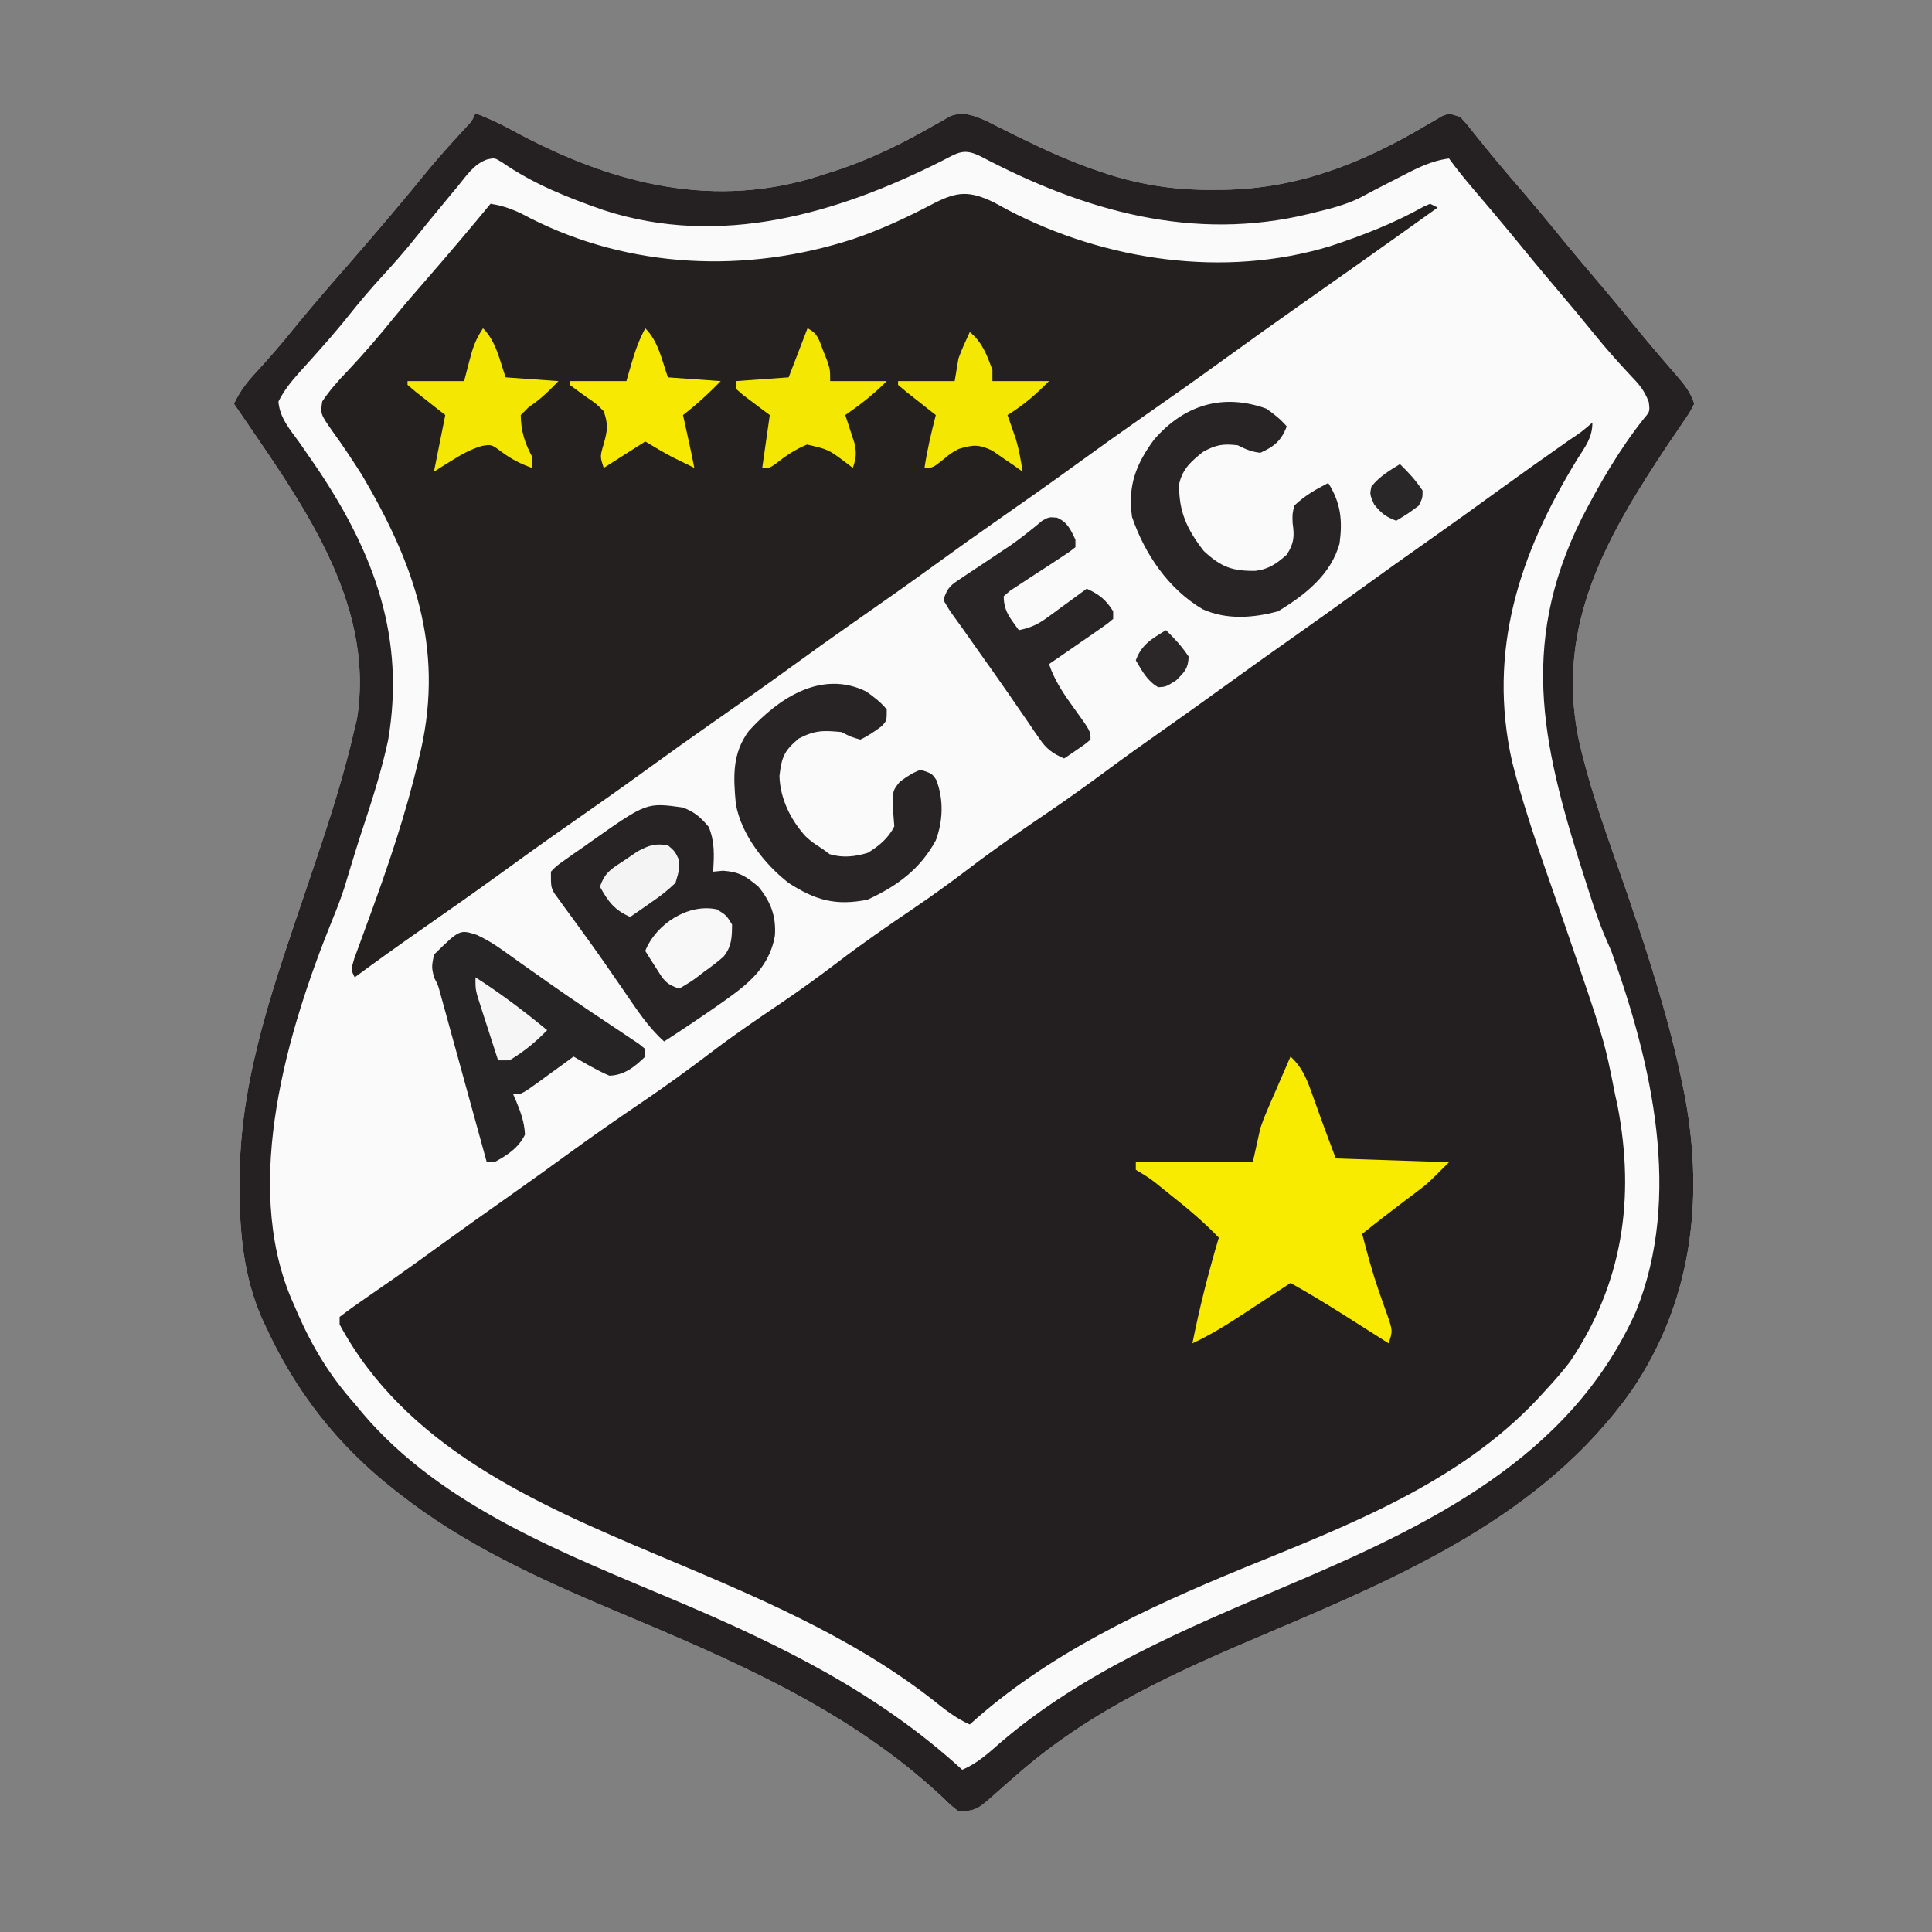 <?xml version="1.0" encoding="UTF-8"?>
<svg version="1.1" xmlns="http://www.w3.org/2000/svg" width="512" height="512">
<rect width="100%" height="100%" fill="#808080" stroke="none"/>
<path d="M0 0 C3.327 1.274 6.437 2.704 9.555 4.426 C34.445 17.958 60.904 25.452 89.105 17.25 C90.406 16.839 91.704 16.423 93 16 C93.647 15.796 94.293 15.593 94.959 15.383 C104.406 12.343 113.022 8.11 121.619 3.164 C122.377 2.74 123.136 2.316 123.918 1.879 C124.92 1.3 124.92 1.3 125.942 0.709 C129.448 -0.499 132.089 0.609 135.393 2.028 C136.216 2.445 137.039 2.863 137.887 3.293 C138.817 3.756 139.746 4.219 140.704 4.696 C141.689 5.188 142.673 5.68 143.688 6.188 C150.938 9.733 158.14 13.037 165.812 15.562 C166.497 15.789 167.182 16.015 167.887 16.249 C176.956 19.096 185.684 20.369 195.188 20.312 C196.7 20.304 196.7 20.304 198.242 20.295 C217.957 19.977 234.65 13.385 251.438 3.52 C252.249 3.05 253.059 2.581 253.895 2.098 C254.975 1.456 254.975 1.456 256.077 0.801 C258 0 258 0 261 1 C262.84 3.012 262.84 3.012 264.938 5.688 C268.541 10.205 272.221 14.629 276 19 C280.32 24.012 284.551 29.085 288.723 34.223 C291.282 37.344 293.886 40.425 296.5 43.5 C300.612 48.338 304.654 53.226 308.656 58.156 C310.407 60.281 312.175 62.381 313.969 64.469 C314.472 65.056 314.976 65.643 315.494 66.248 C316.479 67.393 317.467 68.535 318.459 69.674 C320.558 72.118 321.97 73.91 323 77 C321.895 79.166 321.895 79.166 320.168 81.691 C319.539 82.627 318.91 83.563 318.261 84.527 C317.577 85.529 316.893 86.53 316.188 87.562 C300.05 111.78 286.282 135.299 292.25 165.375 C295.381 179.782 300.774 193.751 305.53 207.681 C311.18 224.25 316.541 240.816 320 258 C320.185 258.915 320.371 259.83 320.562 260.772 C325.681 288.327 322.192 315.451 306.275 338.71 C282.8 371.658 246.101 387.431 210 402.75 C185.922 412.968 163.163 423.025 143.338 440.462 C142.164 441.493 140.987 442.521 139.807 443.545 C138.668 444.536 137.536 445.536 136.413 446.547 C133.254 449.298 132.362 450 128 450 C126.02 448.488 126.02 448.488 123.812 446.312 C98.489 422.665 67.703 409.803 36.175 396.545 C16.511 388.247 -3.119 379.248 -20 366 C-20.771 365.399 -20.771 365.399 -21.558 364.786 C-36.708 352.872 -47.791 338.67 -55.812 321.062 C-56.091 320.467 -56.369 319.872 -56.655 319.259 C-61.421 308.273 -62.563 296.54 -62.5 284.688 C-62.494 283.387 -62.487 282.087 -62.48 280.747 C-62.101 254.174 -52.781 229.222 -44.408 204.308 C-44.144 203.524 -43.881 202.741 -43.61 201.933 C-43.08 200.359 -42.55 198.784 -42.02 197.21 C-38.219 185.916 -34.649 174.63 -32 163 C-31.804 162.193 -31.608 161.386 -31.406 160.555 C-26.362 128.832 -47.18 101.812 -64 77 C-62.382 73.592 -60.522 71.205 -57.938 68.438 C-54.762 64.974 -51.702 61.468 -48.75 57.812 C-45.145 53.361 -41.446 49.008 -37.688 44.688 C-37.136 44.054 -36.585 43.421 -36.018 42.768 C-34.898 41.482 -33.779 40.196 -32.66 38.91 C-25.707 30.909 -18.85 22.849 -12.176 14.613 C-9.144 10.972 -5.96 7.48 -2.75 3.996 C-0.952 2.115 -0.952 2.115 0 0 Z " fill="#FAFAFA" transform="translate(126,30)"/>
<path d="M0 0 C0 4.018 -1.919 6.401 -4 9.688 C-19.313 34.622 -27.891 60.436 -21.256 89.948 C-17.47 104.879 -12 119.444 -7 134 C3.213 163.788 3.213 163.788 6 178 C6.335 179.522 6.335 179.522 6.676 181.074 C11.386 205.587 8.002 228.238 -5.945 248.879 C-7.86 251.374 -9.865 253.691 -12 256 C-12.883 256.963 -13.766 257.926 -14.676 258.918 C-35.637 281.144 -64.865 292.284 -92.61 303.606 C-118.27 314.159 -144.244 326.221 -165 345 C-168.758 343.36 -171.761 340.915 -174.938 338.375 C-196.77 321.357 -222.668 310.672 -248 300 C-280.374 286.344 -314.499 271.424 -332 239 C-332 238.34 -332 237.68 -332 237 C-329.577 235.145 -327.144 233.405 -324.625 231.688 C-323.054 230.599 -321.484 229.509 -319.914 228.418 C-319.1 227.854 -318.285 227.29 -317.446 226.708 C-313.596 224.02 -309.799 221.26 -306 218.5 C-299.499 213.788 -292.96 209.134 -286.39 204.517 C-281.268 200.912 -276.192 197.246 -271.125 193.562 C-264.948 189.075 -258.697 184.719 -252.375 180.438 C-245.789 175.976 -239.383 171.342 -233.058 166.519 C-227.203 162.084 -221.152 157.968 -215.066 153.855 C-209.935 150.371 -204.932 146.761 -200 143 C-193.507 138.049 -186.831 133.427 -180.066 128.855 C-174.935 125.371 -169.932 121.761 -165 118 C-158.482 113.032 -151.786 108.382 -145 103.787 C-139.427 100.004 -133.967 96.099 -128.556 92.089 C-123.978 88.701 -119.348 85.398 -114.688 82.125 C-108.759 77.96 -102.866 73.752 -97 69.5 C-90.499 64.79 -83.961 60.137 -77.395 55.52 C-72.234 51.885 -67.111 48.203 -62 44.5 C-55.499 39.79 -48.961 35.137 -42.395 30.52 C-36.483 26.356 -30.622 22.126 -24.768 17.882 C-18.621 13.432 -12.43 9.049 -6.217 4.693 C-2.966 2.522 -2.966 2.522 0 0 Z " fill="#231F20" transform="translate(422,112)"/>
<path d="M0 0 C1.258 0.681 2.514 1.365 3.77 2.051 C29.495 15.454 60.998 20.136 89.046 11.615 C97.615 8.79 105.988 5.544 113.867 1.113 C114.433 0.866 114.999 0.618 115.582 0.363 C116.242 0.693 116.902 1.023 117.582 1.363 C110.161 6.679 102.728 11.976 95.27 17.238 C94.557 17.741 93.845 18.243 93.111 18.761 C89.528 21.288 85.942 23.813 82.355 26.336 C75.126 31.424 67.926 36.548 60.77 41.738 C53.583 46.95 46.327 52.056 39.044 57.132 C33.518 60.99 28.035 64.903 22.582 68.863 C15.459 74.036 8.265 79.1 1.043 84.133 C-4.483 87.991 -9.965 91.903 -15.418 95.863 C-22.541 101.036 -29.735 106.1 -36.957 111.133 C-42.483 114.991 -47.965 118.903 -53.418 122.863 C-60.541 128.036 -67.735 133.1 -74.957 138.133 C-80.483 141.991 -85.965 145.903 -91.418 149.863 C-98.541 155.036 -105.735 160.1 -112.957 165.133 C-119.225 169.509 -125.429 173.966 -131.614 178.458 C-138.158 183.2 -144.776 187.832 -151.405 192.454 C-157.465 196.683 -163.473 200.973 -169.418 205.363 C-170.418 203.363 -170.418 203.363 -169.525 200.364 C-169.058 199.075 -168.583 197.788 -168.102 196.504 C-167.582 195.074 -167.062 193.643 -166.542 192.213 C-166.129 191.086 -166.129 191.086 -165.706 189.936 C-160.575 175.93 -155.797 161.912 -152.418 147.363 C-152.229 146.576 -152.039 145.789 -151.844 144.979 C-145.766 117.723 -153.748 95.608 -167.418 72.363 C-169.943 68.401 -172.528 64.478 -175.292 60.678 C-178.522 56.05 -178.522 56.05 -178.023 52.754 C-176.051 49.816 -173.81 47.27 -171.355 44.738 C-166.974 40.093 -162.867 35.315 -158.859 30.34 C-155.964 26.81 -152.98 23.366 -149.98 19.926 C-144.364 13.482 -138.858 6.957 -133.418 0.363 C-129.468 0.962 -126.543 2.211 -123.043 4.113 C-96.474 17.625 -65.604 18.892 -37.418 9.738 C-29.904 7.199 -22.799 3.864 -15.785 0.171 C-9.604 -2.971 -6.411 -3.07 0 0 Z " fill="#242020" transform="translate(263.418,53.637)"/>
<path d="M0 0 C3.327 1.274 6.437 2.704 9.555 4.426 C34.445 17.958 60.904 25.452 89.105 17.25 C90.406 16.839 91.704 16.423 93 16 C93.647 15.796 94.293 15.593 94.959 15.383 C104.406 12.343 113.022 8.11 121.619 3.164 C122.377 2.74 123.136 2.316 123.918 1.879 C124.92 1.3 124.92 1.3 125.942 0.709 C129.448 -0.499 132.089 0.609 135.393 2.028 C136.216 2.445 137.039 2.863 137.887 3.293 C138.817 3.756 139.746 4.219 140.704 4.696 C141.689 5.188 142.673 5.68 143.688 6.188 C150.938 9.733 158.14 13.037 165.812 15.562 C166.497 15.789 167.182 16.015 167.887 16.249 C176.956 19.096 185.684 20.369 195.188 20.312 C196.7 20.304 196.7 20.304 198.242 20.295 C217.957 19.977 234.65 13.385 251.438 3.52 C252.249 3.05 253.059 2.581 253.895 2.098 C254.975 1.456 254.975 1.456 256.077 0.801 C258 0 258 0 261 1 C262.84 3.012 262.84 3.012 264.938 5.688 C268.541 10.205 272.221 14.629 276 19 C280.32 24.012 284.551 29.085 288.723 34.223 C291.282 37.344 293.886 40.425 296.5 43.5 C300.612 48.338 304.654 53.226 308.656 58.156 C310.407 60.281 312.175 62.381 313.969 64.469 C314.472 65.056 314.976 65.643 315.494 66.248 C316.479 67.393 317.467 68.535 318.459 69.674 C320.558 72.118 321.97 73.91 323 77 C321.895 79.166 321.895 79.166 320.168 81.691 C319.539 82.627 318.91 83.563 318.261 84.527 C317.577 85.529 316.893 86.53 316.188 87.562 C300.05 111.78 286.282 135.299 292.25 165.375 C295.381 179.782 300.774 193.751 305.53 207.681 C311.18 224.25 316.541 240.816 320 258 C320.185 258.915 320.371 259.83 320.562 260.772 C325.681 288.327 322.192 315.451 306.275 338.71 C282.8 371.658 246.101 387.431 210 402.75 C185.922 412.968 163.163 423.025 143.338 440.462 C142.164 441.493 140.987 442.521 139.807 443.545 C138.668 444.536 137.536 445.536 136.413 446.547 C133.254 449.298 132.362 450 128 450 C126.02 448.488 126.02 448.488 123.812 446.312 C98.489 422.665 67.703 409.803 36.175 396.545 C16.511 388.247 -3.119 379.248 -20 366 C-20.771 365.399 -20.771 365.399 -21.558 364.786 C-36.708 352.872 -47.791 338.67 -55.812 321.062 C-56.091 320.467 -56.369 319.872 -56.655 319.259 C-61.421 308.273 -62.563 296.54 -62.5 284.688 C-62.494 283.387 -62.487 282.087 -62.48 280.747 C-62.101 254.174 -52.781 229.222 -44.408 204.308 C-44.144 203.524 -43.881 202.741 -43.61 201.933 C-43.08 200.359 -42.55 198.784 -42.02 197.21 C-38.219 185.916 -34.649 174.63 -32 163 C-31.804 162.193 -31.608 161.386 -31.406 160.555 C-26.362 128.832 -47.18 101.812 -64 77 C-62.382 73.592 -60.522 71.205 -57.938 68.438 C-54.762 64.974 -51.702 61.468 -48.75 57.812 C-45.145 53.361 -41.446 49.008 -37.688 44.688 C-37.136 44.054 -36.585 43.421 -36.018 42.768 C-34.898 41.482 -33.779 40.196 -32.66 38.91 C-25.707 30.909 -18.85 22.849 -12.176 14.613 C-9.144 10.972 -5.96 7.48 -2.75 3.996 C-0.952 2.115 -0.952 2.115 0 0 Z M123.566 12.668 C95.881 26.611 64.864 35.732 34.011 25.698 C24.47 22.387 15.323 18.757 6.98 12.969 C5.069 11.806 5.069 11.806 3.045 12.266 C-0.443 13.518 -2.405 16.582 -4.688 19.375 C-5.216 20.007 -5.745 20.639 -6.29 21.29 C-10.19 25.964 -14.02 30.695 -17.855 35.422 C-20.725 38.871 -23.745 42.171 -26.766 45.488 C-29.779 48.875 -32.612 52.394 -35.453 55.926 C-37.405 58.281 -39.385 60.576 -41.422 62.855 C-42.013 63.521 -42.605 64.187 -43.214 64.872 C-44.384 66.184 -45.561 67.489 -46.747 68.786 C-48.925 71.236 -50.743 73.486 -52.211 76.426 C-51.852 80.804 -49.145 83.827 -46.625 87.312 C-45.506 88.924 -44.391 90.539 -43.281 92.156 C-42.724 92.967 -42.167 93.778 -41.594 94.613 C-26.701 116.916 -18.581 139.151 -23.125 166.062 C-24.915 174.447 -27.541 182.55 -30.24 190.679 C-30.972 192.916 -31.673 195.159 -32.359 197.41 C-32.574 198.111 -32.788 198.813 -33.008 199.535 C-33.582 201.42 -34.154 203.306 -34.727 205.191 C-35.653 208.091 -36.748 210.89 -37.902 213.707 C-49.84 243.146 -61.789 283.247 -48.834 314.101 C-48.421 315.041 -48.421 315.041 -48 316 C-47.705 316.687 -47.411 317.374 -47.107 318.083 C-43.183 327.027 -38.536 334.689 -32 342 C-31.004 343.208 -31.004 343.208 -29.988 344.441 C-8.721 369.561 24.274 381.943 53.764 394.461 C81.342 406.177 106.686 418.641 129 439 C132.967 437.342 135.932 434.612 139.125 431.812 C161.108 412.956 188.161 401.651 214.595 390.439 C252.019 374.554 290.007 356.689 307.535 317.574 C319.878 286.951 311.791 251.96 301 222 C300.528 220.916 300.057 219.833 299.571 218.716 C297.865 214.79 296.528 210.781 295.223 206.707 C294.971 205.927 294.719 205.148 294.46 204.344 C283.219 169.351 276.035 141.792 293.129 107.43 C297.85 98.278 303.224 88.981 309.664 80.916 C311.245 79.053 311.245 79.053 310.938 76.539 C309.793 73.438 308.291 71.754 306 69.375 C302.745 65.899 299.62 62.39 296.625 58.688 C293.3 54.58 289.923 50.525 286.5 46.5 C282.387 41.66 278.345 36.768 274.336 31.84 C271.173 27.994 267.951 24.2 264.717 20.414 C262.383 17.673 260.119 14.912 258 12 C253.164 12.622 249.331 14.663 245.062 16.875 C244.372 17.227 243.682 17.579 242.971 17.941 C239.961 19.476 236.962 21.02 233.988 22.625 C230.457 24.25 226.89 25.229 223.125 26.125 C222.456 26.294 221.787 26.463 221.098 26.637 C190.244 34.187 161.291 25.879 133.957 11.469 C129.378 9.194 127.971 10.409 123.566 12.668 Z " fill="#252122" transform="translate(126,30)"/>
<path d="M0 0 C3.339 3.04 4.527 6.511 6 10.688 C6.247 11.37 6.495 12.053 6.75 12.756 C7.223 14.059 7.692 15.364 8.156 16.671 C9.407 20.125 10.71 23.56 12 27 C26.85 27.495 26.85 27.495 42 28 C36.377 33.623 36.377 33.623 33.844 35.535 C33.296 35.952 32.748 36.369 32.184 36.799 C31.628 37.216 31.072 37.633 30.5 38.062 C26.628 40.996 22.779 43.947 19 47 C20.29 52.043 21.646 57.044 23.348 61.965 C23.579 62.634 23.81 63.303 24.048 63.992 C24.511 65.317 24.982 66.64 25.462 67.959 C27.109 72.673 27.109 72.673 26 76 C25.461 75.657 24.922 75.315 24.367 74.962 C21.891 73.39 19.415 71.82 16.938 70.25 C16.09 69.711 15.242 69.172 14.369 68.617 C9.641 65.623 4.885 62.731 0 60 C-0.574 60.378 -1.149 60.756 -1.741 61.146 C-4.367 62.871 -6.996 64.592 -9.625 66.312 C-10.529 66.907 -11.432 67.502 -12.363 68.115 C-16.809 71.019 -21.173 73.779 -26 76 C-24.094 66.501 -21.779 57.281 -19 48 C-22.956 43.868 -27.206 40.297 -31.688 36.75 C-32.702 35.938 -32.702 35.938 -33.736 35.109 C-37.196 32.29 -37.196 32.29 -41 30 C-41 29.34 -41 28.68 -41 28 C-30.77 28 -20.54 28 -10 28 C-9.34 25.03 -8.68 22.06 -8 19 C-7.039 16.234 -7.039 16.234 -6.055 13.965 C-5.7 13.137 -5.346 12.308 -4.98 11.455 C-4.616 10.624 -4.251 9.793 -3.875 8.938 C-3.502 8.072 -3.13 7.206 -2.746 6.314 C-1.838 4.206 -0.922 2.102 0 0 Z " fill="#F8EB00" transform="translate(342,280)"/>
<path d="M0 0 C3.204 1.295 4.591 2.52 6.812 5.125 C8.461 9.117 8.251 12.738 8 17 C9.299 16.876 9.299 16.876 10.625 16.75 C14.935 17.069 16.715 18.215 20 21 C23.228 24.935 24.725 28.768 24.355 33.973 C22.734 43.221 16.044 47.661 8.78 52.769 C4.232 55.916 -0.352 59.002 -5 62 C-9.271 58.179 -12.275 53.503 -15.5 48.812 C-16.742 47.016 -17.984 45.221 -19.227 43.426 C-19.852 42.522 -20.478 41.618 -21.122 40.686 C-22.917 38.118 -24.743 35.577 -26.586 33.043 C-27.141 32.276 -27.696 31.508 -28.268 30.718 C-29.319 29.267 -30.377 27.822 -31.443 26.382 C-31.913 25.73 -32.383 25.078 -32.867 24.406 C-33.488 23.56 -33.488 23.56 -34.121 22.697 C-35 21 -35 21 -35 17 C-33.459 15.416 -33.459 15.416 -31.309 13.906 C-30.528 13.351 -29.748 12.795 -28.943 12.223 C-28.116 11.654 -27.289 11.086 -26.438 10.5 C-25.638 9.932 -24.838 9.363 -24.014 8.777 C-9.634 -1.341 -9.634 -1.341 0 0 Z " fill="#272324" transform="translate(181,214)"/>
<path d="M0 0 C2.443 1.152 4.499 2.389 6.692 3.958 C7.466 4.507 8.241 5.055 9.039 5.621 C9.864 6.213 10.689 6.805 11.54 7.415 C17.256 11.478 22.987 15.508 28.809 19.419 C29.818 20.097 30.827 20.776 31.866 21.475 C33.838 22.797 35.814 24.115 37.793 25.427 C38.684 26.026 39.575 26.626 40.493 27.243 C41.287 27.772 42.081 28.301 42.9 28.845 C43.462 29.301 44.023 29.757 44.602 30.227 C44.602 30.887 44.602 31.547 44.602 32.227 C41.839 34.927 39.029 37.192 35.102 37.29 C31.762 35.87 28.744 34.044 25.602 32.227 C24.615 32.949 23.627 33.671 22.61 34.415 C21.316 35.353 20.021 36.29 18.727 37.227 C18.076 37.704 17.425 38.181 16.754 38.673 C11.829 42.227 11.829 42.227 9.602 42.227 C9.83 42.747 10.058 43.266 10.293 43.802 C11.571 46.9 12.57 49.548 12.727 52.915 C11 56.465 8.029 58.368 4.602 60.227 C3.942 60.227 3.282 60.227 2.602 60.227 C2.441 59.643 2.281 59.059 2.115 58.456 C0.447 52.389 -1.224 46.323 -2.897 40.257 C-3.522 37.991 -4.145 35.725 -4.768 33.459 C-5.662 30.207 -6.559 26.955 -7.457 23.704 C-7.736 22.686 -8.015 21.668 -8.303 20.62 C-8.693 19.209 -8.693 19.209 -9.091 17.769 C-9.32 16.938 -9.549 16.108 -9.784 15.252 C-10.348 13.186 -10.348 13.186 -11.398 11.227 C-12.023 8.477 -12.023 8.477 -11.398 5.227 C-4.568 -1.472 -4.568 -1.472 0 0 Z " fill="#272425" transform="translate(126.398,247.773)"/>
<path d="M0 0 C2.029 1.442 3.757 2.8 5.375 4.688 C3.929 8.5 2.073 10.015 -1.625 11.688 C-4.007 11.415 -5.487 10.756 -7.625 9.688 C-11.514 9.246 -13.341 9.532 -16.812 11.438 C-19.948 13.946 -22.224 15.914 -23.129 19.914 C-23.307 27.184 -21.059 31.98 -16.625 37.688 C-12.046 41.955 -9.077 43.042 -2.949 42.973 C0.626 42.534 2.708 41.029 5.375 38.688 C7.326 35.62 7.441 33.855 6.938 30.312 C6.848 27.949 6.848 27.949 7.375 25.688 C10.072 23.096 13.049 21.37 16.375 19.688 C19.723 24.989 20.188 29.598 19.375 35.688 C17.097 44.009 10.179 49.391 3.062 53.688 C-3.531 55.476 -10.576 55.996 -16.938 53.125 C-26.002 47.739 -32.241 38.56 -35.625 28.688 C-36.784 20.425 -34.623 14.766 -29.793 8.195 C-21.842 -1.002 -11.538 -4.178 0 0 Z " fill="#282425" transform="translate(335.625,108.312)"/>
<path d="M0 0 C2.073 1.474 3.832 2.794 5.453 4.754 C5.453 7.754 5.453 7.754 4.098 9.211 C2.254 10.575 0.531 11.776 -1.547 12.754 C-3.984 12.066 -3.984 12.066 -6.547 10.754 C-11.414 10.29 -13.563 10.244 -17.922 12.504 C-21.778 15.809 -22.376 17.338 -22.984 22.379 C-22.816 28.38 -20.035 34.024 -16.02 38.43 C-14.315 39.951 -14.315 39.951 -11.547 41.754 C-10.928 42.208 -10.309 42.661 -9.672 43.129 C-6.181 44.156 -2.969 43.792 0.453 42.754 C3.413 40.934 5.873 38.913 7.453 35.754 C7.345 34.149 7.218 32.544 7.078 30.941 C7.004 26.313 7.004 26.313 8.902 23.949 C10.742 22.584 12.291 21.518 14.453 20.754 C17.453 21.754 17.453 21.754 18.609 23.496 C20.559 28.714 20.376 34.247 18.461 39.449 C14.31 47.117 8.147 51.595 0.328 55.191 C-8.084 56.837 -13.384 55.373 -20.547 50.754 C-26.949 45.779 -33.146 37.901 -34.547 29.754 C-35.209 22.607 -35.534 16.385 -31.094 10.461 C-23.268 1.825 -11.884 -5.814 0 0 Z " fill="#282425" transform="translate(229.547,183.246)"/>
<path d="M0 0 C2.813 1.21 3.573 3.126 4.883 5.81 C4.883 6.47 4.883 7.13 4.883 7.81 C3.138 9.183 3.138 9.183 0.726 10.743 C-0.56 11.593 -0.56 11.593 -1.871 12.46 C-3.7 13.65 -5.531 14.838 -7.364 16.023 C-8.649 16.874 -8.649 16.874 -9.961 17.743 C-10.757 18.26 -11.553 18.776 -12.373 19.308 C-12.949 19.803 -13.524 20.299 -14.117 20.81 C-14.117 24.809 -12.392 26.612 -10.117 29.81 C-7.128 29.211 -5.12 28.321 -2.664 26.525 C-2.046 26.077 -1.427 25.629 -0.789 25.167 C-0.155 24.699 0.479 24.23 1.133 23.747 C1.782 23.275 2.432 22.802 3.101 22.316 C4.699 21.153 6.291 19.982 7.883 18.81 C11.197 20.344 12.922 21.673 14.883 24.81 C14.883 25.47 14.883 26.13 14.883 26.81 C13.322 28.138 13.322 28.138 11.164 29.63 C10.013 30.433 10.013 30.433 8.84 31.251 C7.623 32.085 7.623 32.085 6.383 32.935 C5.572 33.498 4.761 34.061 3.926 34.642 C1.915 36.037 -0.099 37.426 -2.117 38.81 C-0.611 43.222 1.796 46.756 4.508 50.497 C8.883 56.543 8.883 56.543 8.883 58.81 C7.351 60.099 7.351 60.099 5.383 61.435 C4.733 61.881 4.083 62.327 3.414 62.786 C2.909 63.124 2.403 63.462 1.883 63.81 C-1.193 62.483 -2.826 61.253 -4.711 58.493 C-5.178 57.82 -5.646 57.146 -6.127 56.452 C-6.619 55.724 -7.111 54.997 -7.617 54.247 C-8.68 52.708 -9.742 51.169 -10.805 49.63 C-11.349 48.836 -11.893 48.043 -12.453 47.225 C-15.137 43.33 -17.88 39.479 -20.617 35.622 C-22.035 33.623 -23.45 31.623 -24.852 29.613 C-25.682 28.431 -26.525 27.258 -27.383 26.096 C-28.524 24.509 -28.524 24.509 -30.117 21.81 C-28.947 18.3 -28.146 17.875 -25.145 15.884 C-24.327 15.334 -23.509 14.784 -22.666 14.218 C-21.805 13.65 -20.943 13.082 -20.055 12.497 C-18.375 11.378 -16.697 10.257 -15.02 9.134 C-14.197 8.588 -13.375 8.042 -12.527 7.479 C-9.527 5.401 -6.705 3.133 -3.909 0.79 C-2.117 -0.19 -2.117 -0.19 0 0 Z " fill="#282425" transform="translate(280.117,137.19)"/>
<path d="M0 0 C2.792 1.396 3.002 3.004 4.125 5.875 C4.655 7.201 4.655 7.201 5.195 8.555 C6 11 6 11 6 14 C10.95 14 15.9 14 21 14 C17.404 17.596 14.135 20.137 10 23 C10.342 24.013 10.342 24.013 10.691 25.047 C10.979 25.939 11.266 26.831 11.562 27.75 C11.853 28.632 12.143 29.513 12.441 30.422 C13.017 33.078 12.892 34.47 12 37 C11.13 36.333 11.13 36.333 10.242 35.652 C5.499 32.101 5.499 32.101 -0.125 30.812 C-3.321 32.133 -5.788 33.797 -8.484 35.941 C-10 37 -10 37 -12 37 C-11.333 32.333 -10.667 27.667 -10 23 C-10.65 22.518 -11.299 22.036 -11.969 21.539 C-13.222 20.592 -13.222 20.592 -14.5 19.625 C-15.753 18.685 -15.753 18.685 -17.031 17.727 C-17.681 17.157 -18.331 16.587 -19 16 C-19 15.34 -19 14.68 -19 14 C-14.38 13.67 -9.76 13.34 -5 13 C-3.35 8.71 -1.7 4.42 0 0 Z " fill="#F4E701" transform="translate(214,87)"/>
<path d="M0 0 C3.478 3.478 4.401 8.415 6 13 C12.93 13.495 12.93 13.495 20 14 C17.473 16.599 15.171 18.888 12.125 20.875 C11.424 21.576 10.723 22.277 10 23 C10.076 27.249 11.019 30.301 13 34 C13 34.99 13 35.98 13 37 C9.913 35.91 7.67 34.759 5 32.812 C2.245 30.748 2.245 30.748 -0.355 31.195 C-3.352 32.107 -5.661 33.401 -8.312 35.062 C-9.637 35.884 -9.637 35.884 -10.988 36.723 C-11.652 37.144 -12.316 37.566 -13 38 C-12 33 -11 28 -10 23 C-10.722 22.434 -11.444 21.868 -12.188 21.285 C-13.116 20.552 -14.044 19.818 -15 19.062 C-15.928 18.332 -16.856 17.601 -17.812 16.848 C-18.534 16.238 -19.256 15.628 -20 15 C-20 14.67 -20 14.34 -20 14 C-15.05 14 -10.1 14 -5 14 C-4.546 12.247 -4.093 10.494 -3.625 8.688 C-2.726 5.215 -2.01 3.015 0 0 Z " fill="#F4E701" transform="translate(128,87)"/>
<path d="M0 0 C3.325 2.692 4.525 6.065 6 10 C6 10.99 6 11.98 6 13 C10.95 13 15.9 13 21 13 C17.12 16.88 14.434 19.216 10 22 C10.205 22.58 10.41 23.16 10.621 23.758 C10.891 24.539 11.16 25.32 11.438 26.125 C11.704 26.891 11.971 27.656 12.246 28.445 C13.082 31.277 13.564 34.082 14 37 C13.276 36.483 12.551 35.966 11.805 35.434 C10.838 34.775 9.871 34.116 8.875 33.438 C7.924 32.776 6.972 32.115 5.992 31.434 C2.375 29.7 0.794 29.842 -3 31 C-5.054 32.127 -5.054 32.127 -6.75 33.562 C-9.816 36 -9.816 36 -12 36 C-11.285 31.236 -10.205 26.658 -9 22 C-9.722 21.434 -10.444 20.868 -11.188 20.285 C-12.116 19.552 -13.044 18.818 -14 18.062 C-14.928 17.332 -15.856 16.601 -16.812 15.848 C-17.534 15.238 -18.256 14.628 -19 14 C-19 13.67 -19 13.34 -19 13 C-14.05 13 -9.1 13 -4 13 C-3.67 11.02 -3.34 9.04 -3 7 C-2.138 4.58 -1.076 2.339 0 0 Z " fill="#F4E701" transform="translate(257,88)"/>
<path d="M0 0 C3.478 3.478 4.401 8.415 6 13 C12.93 13.495 12.93 13.495 20 14 C16.83 17.26 13.601 20.222 10 23 C10.133 23.592 10.266 24.183 10.402 24.793 C11.31 28.854 12.209 32.914 13 37 C11.77 36.399 10.541 35.794 9.312 35.188 C8.628 34.851 7.944 34.515 7.238 34.168 C4.77 32.88 2.387 31.432 0 30 C-3.63 32.31 -7.26 34.62 -11 37 C-12 34 -12 34 -11 30.625 C-9.978 26.92 -9.798 25.555 -11 22 C-13.044 19.938 -13.044 19.938 -15.562 18.25 C-17.052 17.181 -18.534 16.101 -20 15 C-20 14.67 -20 14.34 -20 14 C-15.05 14 -10.1 14 -5 14 C-4.546 12.432 -4.093 10.865 -3.625 9.25 C-2.676 5.971 -1.617 3.01 0 0 Z " fill="#F7E901" transform="translate(171,87)"/>
<path d="M0 0 C2.5 1.562 2.5 1.562 4 4 C3.992 7.311 3.92 9.887 1.741 12.522 C0.099 13.963 -1.591 15.239 -3.375 16.5 C-3.965 16.954 -4.556 17.407 -5.164 17.875 C-6.898 19.156 -6.898 19.156 -10 21 C-13.662 19.779 -14.163 18.632 -16.188 15.438 C-16.982 14.198 -16.982 14.198 -17.793 12.934 C-18.191 12.296 -18.59 11.657 -19 11 C-16.141 3.86 -7.606 -1.673 0 0 Z " fill="#F8F8F8" transform="translate(190,241)"/>
<path d="M0 0 C1.875 1.625 1.875 1.625 3 4 C2.949 6.844 2.949 6.844 2 10 C-0.026 11.901 -1.793 13.35 -4.062 14.875 C-4.63 15.277 -5.198 15.679 -5.783 16.094 C-7.178 17.078 -8.588 18.041 -10 19 C-14.134 17.181 -15.808 14.979 -18 11 C-16.665 6.995 -14.728 6.141 -11.25 3.812 C-9.68 2.739 -9.68 2.739 -8.078 1.645 C-4.966 -0.018 -3.449 -0.526 0 0 Z " fill="#F4F4F4" transform="translate(177,224)"/>
<path d="M0 0 C6.684 4.262 12.88 8.966 19 14 C15.895 17.192 12.843 19.711 9 22 C8.01 22 7.02 22 6 22 C4.993 18.898 3.996 15.793 3 12.688 C2.714 11.806 2.428 10.925 2.133 10.018 C1.862 9.17 1.591 8.322 1.312 7.449 C1.061 6.669 0.81 5.889 0.551 5.085 C0 3 0 3 0 0 Z " fill="#F6F6F6" transform="translate(126,259)"/>
<path d="M0 0 C2.335 2.257 4.187 4.281 6 7 C5.898 10.154 4.947 11.053 2.688 13.312 C0 15 0 15 -2.062 15.125 C-5.006 13.416 -6.287 10.875 -8 8 C-6.498 3.794 -3.714 2.261 0 0 Z " fill="#2B2728" transform="translate(309,167)"/>
<path d="M0 0 C2.335 2.257 4.187 4.281 6 7 C6 8.938 6 8.938 5 11 C1.938 13.25 1.938 13.25 -1 15 C-3.783 13.944 -5.004 12.995 -6.875 10.625 C-8 8 -8 8 -7.562 5.938 C-5.429 3.292 -2.885 1.756 0 0 Z " fill="#2A2728" transform="translate(371,123)"/>
<path d="" fill="#231F20" transform="translate(0,0)"/>
</svg>
